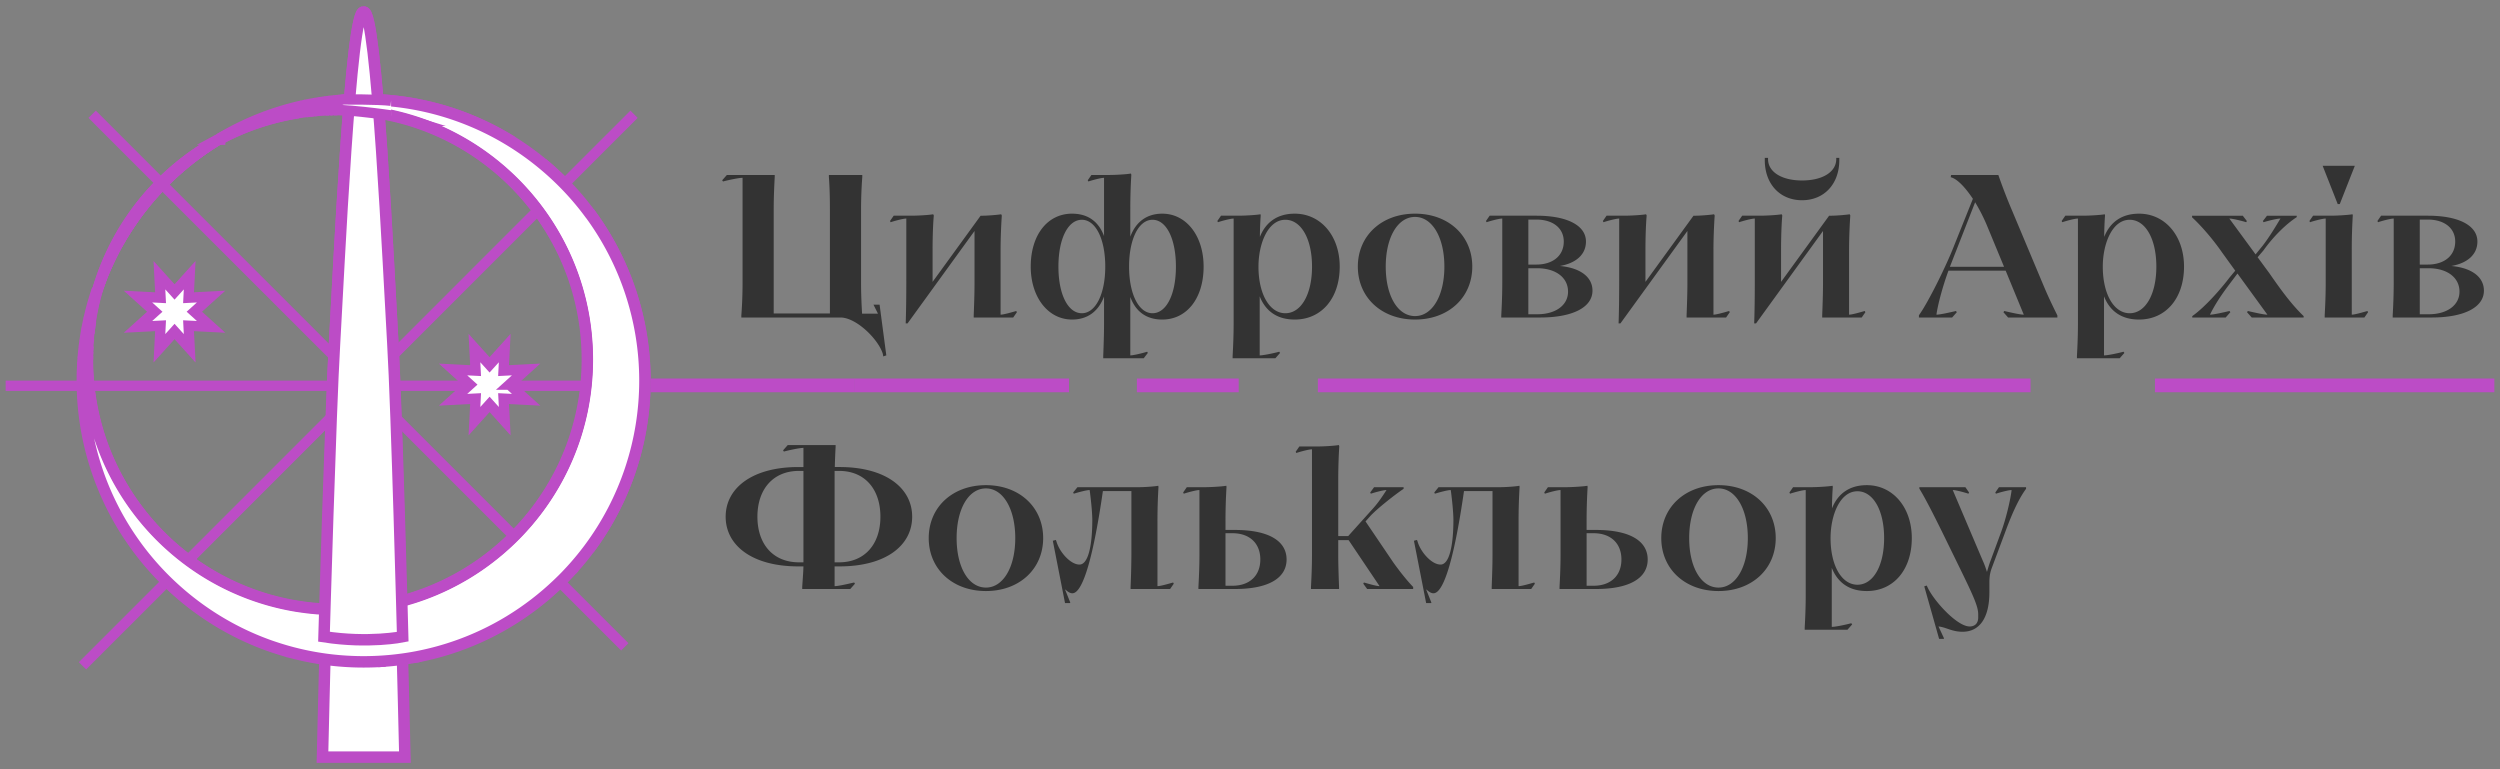 <svg width="221" height="68" fill="none" xmlns="http://www.w3.org/2000/svg"><rect width="100%" height="100%" fill="#808080" stroke="none"/><path d="M70.916 52.068v-.18c.036-.594.09-1.206.108-1.818h-.45c-4.086 0-6.426-1.854-6.426-4.392 0-2.538 2.358-4.392 6.426-4.392h.45v-1.692c-.342 0-1.26.198-1.728.324l-.072-.108.414-.468h4.23v.18c-.036.576-.054 1.17-.072 1.764h.414c4.086 0 6.426 1.854 6.426 4.392 0 2.538-2.322 4.392-6.426 4.392h-.432v1.746c.342 0 1.26-.216 1.728-.324l.072.108-.414.468h-4.248Zm-.288-2.358h.396v-8.082h-.396c-2.268 0-3.672 1.602-3.672 4.05 0 2.448 1.404 4.032 3.672 4.032Zm3.15 0h.396c2.25 0 3.654-1.584 3.654-4.032s-1.386-4.05-3.654-4.05h-.396v8.082Zm13.38 2.538c-2.953 0-5.059-1.944-5.059-4.68 0-2.736 2.106-4.68 5.058-4.68s5.058 1.944 5.058 4.68c0 2.736-2.106 4.68-5.058 4.68Zm0-.306c1.511 0 2.591-1.782 2.591-4.374 0-2.592-1.08-4.392-2.592-4.392-1.53 0-2.592 1.8-2.592 4.392 0 2.592 1.062 4.374 2.592 4.374Zm6.99 1.368-1.08-5.508.27-.072.054.144c.27.936 1.242 2.034 2.034 2.034.72 0 1.134-1.476 1.134-3.996-.018-.792-.126-1.782-.234-2.592-.27 0-1.008.198-1.404.324l-.054-.108.378-.468h5.382c.486 0 1.386-.054 1.764-.126l.018.108a49.97 49.97 0 0 0-.09 3.078v5.688c.27 0 1.008-.216 1.386-.324l.054.108-.324.468h-3.492v-.18a76.88 76.88 0 0 0 .072-2.88V43.41h-2.52c-.792 5.49-1.728 9.036-2.7 9.036-.306 0-.54-.288-.648-.342l.468 1.17-.036.036h-.432Zm11.792-1.242v-.18c.054-.954.09-1.926.09-2.88V43.32c-.27 0-1.008.198-1.386.324l-.054-.108.324-.468h1.548c.522 0 1.53-.054 1.944-.126l.018.108a49.97 49.97 0 0 0-.09 3.078v.72h.828c3.024 0 4.572.99 4.572 2.61 0 1.62-1.548 2.61-4.572 2.61h-3.222Zm2.394-.288h.612c1.53 0 2.466-.9 2.466-2.322 0-1.422-.936-2.322-2.466-2.322h-.612v4.644Zm7.555.288v-.18c.054-.954.09-1.926.09-2.88V39.72c-.27 0-1.008.198-1.386.324l-.054-.108.324-.468h1.566c.594 0 1.512-.054 1.926-.126l.036.108a49.97 49.97 0 0 0-.09 3.078v4.86h.882l2.07-2.304c.486-.522.828-1.008 1.314-1.764-.27 0-1.008.198-1.386.324l-.054-.108.342-.468h2.61v.144c-.882.594-2.34 1.764-2.916 2.376l-.45.504 2.448 3.618c.54.756 1.188 1.584 1.764 2.178v.18h-4.068l-.342-.468.054-.108c.378.108 1.116.324 1.386.324l-2.736-4.068h-.918v1.26c0 .954.036 1.926.072 2.88v.18h-2.484Zm10.181 1.242-1.08-5.508.27-.072.054.144c.27.936 1.242 2.034 2.034 2.034.72 0 1.134-1.476 1.134-3.996-.018-.792-.126-1.782-.234-2.592-.27 0-1.008.198-1.404.324l-.054-.108.378-.468h5.382c.486 0 1.386-.054 1.764-.126l.018.108a49.97 49.97 0 0 0-.09 3.078v5.688c.27 0 1.008-.216 1.386-.324l.054.108-.324.468h-3.492v-.18c.036-.954.072-1.926.072-2.88V43.41h-2.52c-.792 5.49-1.728 9.036-2.7 9.036-.306 0-.54-.288-.648-.342l.468 1.17-.036.036h-.432Zm11.792-1.242v-.18c.054-.954.09-1.926.09-2.88V43.32c-.27 0-1.008.198-1.386.324l-.054-.108.324-.468h1.548c.522 0 1.53-.054 1.944-.126l.018.108a49.97 49.97 0 0 0-.09 3.078v.72h.828c3.024 0 4.572.99 4.572 2.61 0 1.62-1.548 2.61-4.572 2.61h-3.222Zm2.394-.288h.612c1.53 0 2.466-.9 2.466-2.322 0-1.422-.936-2.322-2.466-2.322h-.612v4.644Zm11.659.468c-2.952 0-5.058-1.944-5.058-4.68 0-2.736 2.106-4.68 5.058-4.68s5.058 1.944 5.058 4.68c0 2.736-2.106 4.68-5.058 4.68Zm0-.306c1.512 0 2.592-1.782 2.592-4.374 0-2.592-1.08-4.392-2.592-4.392-1.53 0-2.592 1.8-2.592 4.392 0 2.592 1.062 4.374 2.592 4.374Zm7.62 3.726v-.18c.054-.954.09-1.926.09-2.88V43.32c-.27 0-1.008.198-1.386.324l-.054-.108.324-.468h1.548c.522 0 1.53-.054 1.944-.126l.018.108a28.19 28.19 0 0 0-.072 1.89c.522-1.314 1.566-2.052 3.078-2.052 2.304 0 3.978 1.962 3.978 4.68 0 2.79-1.602 4.68-3.978 4.68-1.548 0-2.574-.738-3.096-2.052v5.22c.342 0 1.26-.198 1.728-.324l.072.108-.414.468h-3.78Zm4.662-3.978c1.386 0 2.358-1.656 2.358-4.122s-.972-4.14-2.358-4.14c-1.548 0-2.376 2.124-2.376 4.14 0 2.448.99 4.122 2.376 4.122Zm7.22 4.788-1.314-4.644.216-.072.054.108c.522 1.188 2.61 3.51 3.744 3.51.468 0 .756-.288.756-.792V54.3c0-.648-.36-1.494-1.602-4.032l-1.602-3.276c-.756-1.53-1.458-2.916-1.998-3.798v-.126h4.068l.324.468-.054.108c-.378-.126-1.116-.324-1.386-.324l2.646 6.228c.144.306.27.666.378 1.008.108-.36.198-.684.324-1.008l.882-2.394c.504-1.332.9-3.132.972-3.834-.27 0-1.008.198-1.386.324l-.054-.108.324-.468h2.394v.144c-.522.702-1.116 1.854-1.8 3.708l-1.224 3.276c-.162.432-.216.792-.216 1.278v.864c0 2.358-.918 3.51-2.376 3.51-.936 0-1.494-.414-2.124-.468l.486 1.044-.018.054h-.414Z" fill="#333"/><path d="M34.727 30.36c-.356-6-1.424-29.714-2.577-29.286-1.155-.428-2.221 23.286-2.577 29.286-.355 6-1.066 36.571-1.066 36.571h7.286s-.71-30.57-1.066-36.571Z" fill="#fff" stroke="#BC4CC6" stroke-width="1.012" stroke-miterlimit="10"/><path d="M57.5 34.068h18" stroke="#BC4CC6" stroke-width="1.215" stroke-miterlimit="10"/><path d="M.5 34.103h54.214M48.85 17.299 7.294 58.857M56.05 10.1l-6.15 6.148m-.401 35.203 5.731 5.731M8.146 10.1l39.565 39.564M19.414 12.3A22.146 22.146 0 0 0 8.568 25.767a24.93 24.93 0 0 1 10.846-13.465Zm4.069-1.955Zm-1.148.462Zm3.13-1.106ZM8.021 27.652c.079-.316.163-.628.253-.94M24.66 9.943Zm-.403.129Zm-3.048 1.252ZM7.482 30.57l.06-.453m-.162 1.442Zm.169-1.489c.022-.152.045-.303.07-.453m.291-1.491c.034-.156.072-.312.11-.468M7.621 29.6c.026-.156.053-.31.082-.465m.007-.048ZM27.08 9.311Zm3.777-.486.389-.016-.389.016Zm-.388.024c.113-.008.226-.014.34-.02m-.754.051.303-.023m1.401-.061Zm-2.179.129Zm1.77-.118.295-.008M7.34 32.094ZM27.48 9.23l.364-.064m.09-.018.317-.052c-.106.015-.212.034-.317.052Zm-2.074.449Zm2.906-.575c.107-.014.215-.029.323-.042m-.769.106c.13-.02.26-.04.385-.057a39.58 39.58 0 0 0-.385.057Zm.873-.119.324-.035m10.893 48.17Zm2.244-.917c-.183.085-.366.169-.55.25m1.093-.511c-.179.09-.36.177-.543.262M21.202 11.328c-.604.298-1.196.619-1.774.963h.003a24.827 24.827 0 0 1 1.771-.963Zm9.355 47.13Zm-1.261-.113Zm2.854.163a25.07 25.07 0 0 1-1.597-.051m14.487-3.549Zm-16.984 3.264a21.19 21.19 0 0 1-.612-.11m22.282-6.835a13.64 13.64 0 0 1-.324.315m1.131-1.162Zm-1.555 1.565Zm-.336.303Zm-1.86 1.498Zm-.734.516Zm-23.851 2.174Zm-9.227-6.975c-.381-.46-.745-.934-1.091-1.424m6.126 6.056a25.025 25.025 0 0 1-2.788-2.245m4.043 3.062Zm-7.381-6.872Zm7.899 7.175ZM7.299 33.093Zm.017-.52c.006-.14.014-.28.022-.419m17.128 25.142-.577-.194c.193.066.387.131.577.194Zm-1.148-.404Zm2.62.833Zm-5.371-2.075Zm6.878 2.412Zm-4.69-1.392a24.815 24.815 0 0 1-.558-.236m4.494-47.04ZM13.16 49.69A24.87 24.87 0 0 0 15 51.644M7.293 33.648c0-.154.005-.307.005-.46a23.43 23.43 0 0 0-.005.46Zm0 0a24.74 24.74 0 0 0 3.755 13.142m-2.48-21.019a24.093 24.093 0 0 0 0 .001Z" stroke="#BC4CC6" stroke-width=".911" stroke-miterlimit="10"/><path d="M8.569 25.767c.058-.175.119-.35.18-.524l.005-.01.194-.518v-.006c.333-.862.713-1.705 1.14-2.525l.005-.008.258-.481.004-.007c.442-.803.929-1.581 1.457-2.33v-.003c.105-.15.21-.296.319-.442l.005-.007c.65-.883 1.359-1.72 2.12-2.51l.005-.005a25.055 25.055 0 0 1 5.147-4.086l.013-.008a22.144 22.144 0 0 0-10.86 13.48v-.003l.008-.007Zm1.525-3.592Zm9.336-9.885h-.002l-.013.007.016-.008Zm-2.727 1.888Z" stroke="#BC4CC6" stroke-width=".911" stroke-miterlimit="10"/><path d="M11.815 19.352c.104-.15.21-.296.318-.442m4.564-4.732a25.08 25.08 0 0 0-2.433 2.21m-3.906 5.3c.442-.803.929-1.581 1.457-2.33m5.318-5.52a25.079 25.079 0 0 1 2.28-1.541m-7.274 6.607c.65-.882 1.36-1.72 2.12-2.51M8.95 24.71c.332-.862.713-1.705 1.14-2.524m-1.336 3.047.194-.518c-.067.173-.132.345-.194.518Zm-.184.534c.058-.176.118-.35.18-.525m-.182.526v.003" stroke="#BC4CC6" stroke-width=".911" stroke-miterlimit="10"/><path d="M8.02 27.66v-.01" stroke="#BC4CC6" stroke-width="1.012" stroke-miterlimit="10"/><path d="M7.902 28.154c0-.01.005-.018.007-.027a.408.408 0 0 1-.007.027Z" fill="#fff" stroke="#BC4CC6" stroke-width="1.012" stroke-miterlimit="10"/><path d="m23.447 10.36.037-.014" stroke="#BC4CC6" stroke-width="1.012" stroke-miterlimit="10"/><path d="M8.274 26.713c0-.006.004-.012.006-.018l-.006.018Z" fill="#fff" stroke="#BC4CC6" stroke-width="1.012" stroke-miterlimit="10"/><path d="m21.202 11.328.007-.004m1.101-.508.023-.01m5.917-1.709.07-.011m-.853.148h.012m1.226-.204.06-.009m.324-.037.104-.013m-2.181.354.068-.014m2.435-.381.064-.006m-2.962.486.074-.015m-1.275.32.05-.014m-.856.256.049-.016m1.14-.329.06-.016m-1.621.482.02-.006" stroke="#BC4CC6" stroke-width="1.012" stroke-miterlimit="10"/><path d="M7.705 29.134c0-.016.006-.032.008-.048-.004.016-.008.03-.008.049Z" fill="#fff" stroke="#BC4CC6" stroke-width="1.012" stroke-miterlimit="10"/><path d="M37.16 58.002c-.203.041-.406.08-.61.117m-6.585-49.23.09-.008" stroke="#BC4CC6" stroke-width="1.012" stroke-miterlimit="10"/><path d="M49.406 51.541Zm-13.78 6.725Zm15.894-9.038Zm.549-.706Zm-17.378 9.855Z" fill="#fff" stroke="#BC4CC6" stroke-width="1.012" stroke-miterlimit="10"/><path d="M52.068 18.777a24.86 24.86 0 0 1 0 29.745m-1.319 1.618-.216.24" stroke="#BC4CC6" stroke-width="1.012" stroke-miterlimit="10"/><path d="M36.55 58.117Z" fill="#fff" stroke="#BC4CC6" stroke-width="1.012" stroke-miterlimit="10"/><path d="M34.063 58.435c-.21.016-.422.03-.633.04" stroke="#BC4CC6" stroke-width="1.012" stroke-miterlimit="10"/><path d="M7.543 30.114c0-.015.005-.03.006-.044-.001.017-.004.03-.006.044Z" fill="#fff" stroke="#BC4CC6" stroke-width="1.012" stroke-miterlimit="10"/><path d="M7.62 29.613V29.6" stroke="#BC4CC6" stroke-width="1.012" stroke-miterlimit="10"/><path d="M7.373 31.64c0-.027.005-.055.007-.083 0 .03-.004.057-.007.084Zm.102-1.003c0-.023.005-.045.008-.065l-.008.065Zm24.675 27.87ZM7.338 32.155c0-.021 0-.041.003-.061l-.003.06Z" fill="#fff" stroke="#BC4CC6" stroke-width="1.012" stroke-miterlimit="10"/><path d="M7.297 33.19v-.096m.019-.449c0-.023 0-.047.004-.07M27.843 9.164l.09-.016" stroke="#BC4CC6" stroke-width="1.012" stroke-miterlimit="10"/><path d="M50.348 16.717Z" fill="#fff" stroke="#BC4CC6" stroke-width="1.012" stroke-miterlimit="10"/><path d="M31.244 8.809h.106" stroke="#BC4CC6" stroke-width="1.012" stroke-miterlimit="10"/><path d="M45.799 12.871Z" fill="#fff" stroke="#BC4CC6" stroke-width="1.012" stroke-miterlimit="10"/><path d="M31.645 8.799h.114" stroke="#BC4CC6" stroke-width="1.012" stroke-miterlimit="10"/><path d="M50.749 17.158Zm.771.912Z" fill="#fff" stroke="#BC4CC6" stroke-width="1.012" stroke-miterlimit="10"/><path d="M45.295 12.55A24.74 24.74 0 0 0 32.15 8.795M50.144 16.5a25.097 25.097 0 0 0-2.182-2.031" stroke="#BC4CC6" stroke-width="1.012" stroke-miterlimit="10"/><path d="M46.54 13.379Z" fill="#fff" stroke="#BC4CC6" stroke-width="1.012" stroke-miterlimit="10"/><path d="M30.81 8.828h.048m-.501.029.112-.007" stroke="#BC4CC6" stroke-width="1.012" stroke-miterlimit="10"/><path d="M52.068 18.777a24.284 24.284 0 0 0-1.925-2.278 25.082 25.082 0 0 0-4.347-3.628A24.74 24.74 0 0 0 31.76 8.796h-.114l-.295.008h-.106c-.13.005-.26.01-.389.017h-.048l-.34.02-.112.008-.303.024-.09.007-.384.037-.065.007c-.107.01-.215.023-.324.035l-.104.013-.323.042-.061.008-.385.056-.07.011-.317.053-.09.015-.364.065h-.013c-.13.025-.259.05-.388.077l-.068.014-.32.07-.074.017c-.254.057-.507.119-.759.185l-.06.016c-.112.029-.223.059-.334.09l-.049.013a27.5 27.5 0 0 0-.757.226l-.049.016-.353.115-.018.006c-.253.086-.505.175-.755.267l-.037.014c-.376.14-.747.29-1.114.447l-.022.01c-.372.16-.739.33-1.1.508l-.008.003c-.604.297-1.194.618-1.771.962a21.924 21.924 0 0 1 6.59-2.266l.031-.006.295-.048.04-.007c.22-.034.44-.065.663-.094h.007l.309-.036.073-.008.25-.026.085-.007c.086-.009.173-.016.26-.023l.064-.005.327-.024h.03l.29-.016.1-.004c.074 0 .149-.007.224-.009l.111-.004.227-.005h.423a21.232 21.232 0 0 1 1.98.087l.278.027c.186.019.372.04.556.065l.276.037a22.081 22.081 0 0 1 3.482.777c8.993 2.798 15.523 11.186 15.523 21.1 0 9.914-6.53 18.302-15.523 21.099a21.822 21.822 0 0 1-3.482.778l-.276.036a29.937 29.937 0 0 1-.835.092 21.325 21.325 0 0 1-1.98.087c-.19 0-.38 0-.57-.007a22.865 22.865 0 0 1-1.69-.107 22.903 22.903 0 0 1-1.651-.23C15.578 51.685 7.732 42.651 7.732 31.784v-.45c0-.09.005-.18.008-.269v-.09l.015-.347v-.047c.005-.102.012-.203.018-.305 0-.03.005-.06.007-.09a22.111 22.111 0 0 1 .061-.704c0-.017.004-.033.005-.05l.035-.306.008-.065c.03-.237.063-.474.1-.712 0-.013.004-.026.006-.04.017-.11.035-.218.054-.324l.006-.033c.041-.24.088-.48.137-.717l.006-.026c.076-.361.16-.718.254-1.072l.004-.015c.03-.116.062-.232.095-.348a25.79 25.79 0 0 0-.288.923c0 .006-.004.012-.006.018-.09.31-.174.623-.252.938v.009c-.038.155-.076.311-.11.468 0 .009-.005.017-.007.026-.07.309-.134.62-.194.933 0 .016-.006.032-.009.048-.028.155-.055.31-.081.466v.014c-.025.151-.048.302-.07.453 0 .014-.005.03-.007.043l-.06.454c0 .022-.006.045-.008.064-.037.305-.068.612-.094.92 0 .029-.005.057-.007.084-.012.15-.023.302-.033.454 0 .02 0 .04-.003.06l-.021.42c0 .023 0 .047-.004.07-.006.15-.01.3-.013.45v.095c0 .153-.005.307-.005.46a24.74 24.74 0 0 0 4.585 14.387 23.993 23.993 0 0 0 1.284 1.654 24.853 24.853 0 0 0 2.069 2.164 25.025 25.025 0 0 0 5.35 3.801 24.61 24.61 0 0 0 3.323 1.453c.191.067.385.13.578.194.484.157.974.3 1.47.428l.299.074a23.737 23.737 0 0 0 1.82.373 24.324 24.324 0 0 0 2.497.285 25.098 25.098 0 0 0 5.073-.191l.31-.045a21.373 21.373 0 0 0 1.224-.219 24.522 24.522 0 0 0 3.25-.9 24.545 24.545 0 0 0 4.63-2.194 24.97 24.97 0 0 0 4.366-3.368c.109-.104.216-.21.324-.315l.21-.212c.203-.208.402-.42.597-.634l.216-.24a24.806 24.806 0 0 0 1.32-1.62 24.859 24.859 0 0 0 0-29.743l-.006.001ZM8.57 25.768h-.002.001Zm10.845-13.469v.001-.001Zm8.682-2.539Zm.358-.025Z" fill="#fff" stroke="#BC4CC6" stroke-width="1.012" stroke-miterlimit="10"/><path d="M8.57 25.768v.004a23.104 23.104 0 0 0 0-.004Zm-.355 1.438Z" fill="#fff" stroke="#BC4CC6" stroke-width="1.012" stroke-miterlimit="10"/><path d="m7.797 30.187.023-.298M27.44 9.82l.249-.025m1.819-.1h.323" stroke="#BC4CC6" stroke-width="1.012" stroke-miterlimit="10"/><path d="m27.773 9.786.26-.022-.26.022Z" fill="#fff" stroke="#BC4CC6" stroke-width="1.012" stroke-miterlimit="10"/><path d="m27.057 9.866.308-.036" stroke="#BC4CC6" stroke-width="1.012" stroke-miterlimit="10"/><path d="M26.387 9.96Zm-6.973 2.338a21.917 21.917 0 0 1 6.606-2.28 21.921 21.921 0 0 0-6.59 2.265l-.015.01v.005Z" fill="#fff" stroke="#BC4CC6" stroke-width="1.012" stroke-miterlimit="10"/><path d="m26.053 10.013.295-.048" stroke="#BC4CC6" stroke-width="1.012" stroke-miterlimit="10"/><path d="m7.754 30.977.015-.348-.015.348Zm.07-1.14ZM28.845 9.713c.075 0 .15-.006.224-.008l-.224.008ZM8.012 28.31Zm-.268 3.025c0-.09.005-.18.007-.269l-.007.27Zm.162-2.275c.03-.238.065-.474.1-.712-.037.237-.07.474-.1.712Z" fill="#fff" stroke="#BC4CC6" stroke-width="1.012" stroke-miterlimit="10"/><path d="m29.18 9.702.227-.005" stroke="#BC4CC6" stroke-width="1.012" stroke-miterlimit="10"/><path d="M7.74 31.782v-.346.346Zm.03-1.2Z" fill="#fff" stroke="#BC4CC6" stroke-width="1.012" stroke-miterlimit="10"/><path d="m7.863 29.433.035-.306" stroke="#BC4CC6" stroke-width="1.012" stroke-miterlimit="10"/><path d="M8.071 27.951Z" fill="#fff" stroke="#BC4CC6" stroke-width="1.012" stroke-miterlimit="10"/><path d="M31.25 9.736Zm20.675 22.049c0 9.913-6.53 18.302-15.524 21.1m15.524-21.1c0-9.913-6.53-18.302-15.524-21.1 8.994 2.798 15.524 11.186 15.524 21.1Zm-44.185 0c0 10.867 7.845 19.9 18.18 21.747m3.912-43.837c.191 0 .38 0 .57.007m-.994-.007h.1m3.137 44.006ZM29.067 9.705l.112-.004m2.631 44.09Zm-1.978.087c-.19 0-.38 0-.57-.007.19.005.38.007.57.007Zm.57-.007c-.19.005-.379.007-.57.007m-3.09-.215c-.275-.039-.55-.082-.821-.13m1.652.229Zm.841.071Zm5.329-.302c-.272.049-.546.092-.821.13m.82-43.621Zm1.875.417Zm-2.695-.551c.275.04.549.082.82.13m-1.652-.229Zm3.528 43.304Zm.783-.228Zm-28.336-24.9.006-.034M27.689 9.795l.085-.008M7.857 29.482c0-.017.004-.034.006-.05l-.006.05Zm.612-3.345.004-.014M28.032 9.765l.065-.005m-.732.069.074-.009M7.742 31.435v-.101M26.349 9.965l.038-.006M7.79 30.278c0-.03.005-.06.007-.09l-.007.09ZM28.426 9.736h.03M7.752 31.066v-.09c.002.03 0 .06 0 .09ZM26.02 10.02l.032-.006M7.898 29.127l.008-.064m-.086.826c0-.017 0-.034.005-.051a1.525 1.525 0 0 0-.005.051Zm.185-1.539c0-.013.004-.026.006-.04l-.006.04Zm-.235 2.28v-.048M28.744 9.72l.1-.005M8.209 27.232l.006-.027m1.875-5.021.004-.008m2.039-3.266.005-.008m2.121-2.509.004-.004M8.57 25.768Zm1.782-4.075.003-.006m-1.408 3.026v-.006m-.196.536.004-.01m3.058-5.878v-.003" stroke="#BC4CC6" stroke-width=".911" stroke-miterlimit="10"/><path d="M19.413 12.298a25.079 25.079 0 0 0-2.714 1.877 25.054 25.054 0 0 0-2.433 2.21l-.005.005a24.765 24.765 0 0 0-2.12 2.51l-.006.007c-.108.145-.213.292-.318.441v.003a24.763 24.763 0 0 0-1.457 2.33l-.004.007-.259.482-.003.008c-.428.82-.809 1.662-1.141 2.525v.005c-.065.171-.13.344-.194.518l-.004.01c-.065.175-.123.35-.182.525a17.17 17.17 0 0 0-.095.353l-.004.015c-.094.353-.18.71-.255 1.071l-.005.027c-.05.237-.096.476-.138.716l-.006.034-.054.324c0 .013-.004.026-.006.04-.037.235-.07.471-.1.712l-.007.065c-.013.101-.024.203-.035.305 0 .017-.003.034-.005.05a21.73 21.73 0 0 0-.034.355c0 .017-.003.034-.005.05l-.023.3c0 .03-.004.06-.006.09-.007.101-.013.203-.018.304v.047c-.007.116-.011.232-.016.348v.09c0 .089-.005.178-.007.268v.451c0 10.866 7.845 19.9 18.181 21.747.272.048.546.092.822.13a21.384 21.384 0 0 0 2.52.207c.19.005.38.007.57.007.19 0 .38 0 .57-.008a22.864 22.864 0 0 0 1.689-.107c.186-.018.371-.04.555-.064l.276-.037a21.75 21.75 0 0 0 3.482-.778c8.994-2.797 15.524-11.185 15.524-21.099 0-9.913-6.55-18.292-15.542-21.09a22.138 22.138 0 0 0-3.482-.778l-.276-.036a33.74 33.74 0 0 0-.556-.065l-.279-.026a25.092 25.092 0 0 0-1.98-.087h-.423l-.227.005-.111.003c-.076 0-.15.006-.225.009l-.1.004c-.097.005-.194.01-.29.017h-.03c-.109.007-.218.014-.326.023l-.065.005c-.086.007-.173.014-.26.023l-.085.008-.249.025-.074.008c-.103.011-.206.023-.308.036h-.008c-.222.028-.443.06-.663.094l-.039.007c-.098.015-.197.031-.295.048l-.032.006a21.92 21.92 0 0 0-6.606 2.279l.001.006Z" stroke="#BC4CC6" stroke-width=".911" stroke-miterlimit="10"/><path d="M34.727 30.36c-.356-6-1.424-29.714-2.577-29.286-1.155-.428-2.221 23.286-2.577 29.286-.355 6-.93 25.926-.93 25.926 3.96.612 6.955 0 6.955 0s-.516-19.926-.871-25.926Z" fill="#fff" stroke="#BC4CC6" stroke-width="1.012" stroke-miterlimit="10"/><path d="M34.57 10.202s-4.235-.634-6.497-.51c-2.262.126 2.261-.899 2.261-.899s3.094-.027 4.237.116" fill="#fff"/><path d="M34.57 10.202s-4.235-.634-6.497-.51c-2.262.126 2.261-.899 2.261-.899s3.094-.027 4.237.116" stroke="#BC4CC6" stroke-width=".911" stroke-miterlimit="10"/><path d="m17.179 27.556 1.482 1.339-1.994-.102.101 1.995-1.338-1.483-1.338 1.483.102-1.995-1.995.102 1.483-1.338-1.483-1.339 1.995.102-.102-1.994 1.338 1.482 1.338-1.482-.101 1.994 1.994-.102-1.482 1.338ZM45.028 34l1.482 1.339-1.994-.102.102 1.995-1.338-1.483-1.339 1.483.102-1.995-1.994.102L41.53 34l-1.482-1.339 1.994.102-.102-1.995 1.339 1.483 1.338-1.483-.102 1.995 1.994-.102L45.027 34Z" fill="#fff" stroke="#BC4CC6" stroke-width=".911" stroke-miterlimit="10"/><path d="M116.5 34.068h63m11 0h30m-145 0h19m6 0h9" stroke="#BC4CC6" stroke-width="1.215" stroke-miterlimit="10"/><path d="m78.08 31.506-.036-.216c-.378-1.278-2.34-3.222-3.744-3.222h-8.766v-.18c.072-.954.108-1.926.108-2.88V15.72c-.342 0-1.26.198-1.728.324l-.072-.108.414-.468h4.23v.18c-.054.954-.09 1.926-.09 2.88v9.18h4.968v-9.18c0-.954-.018-1.926-.09-2.88v-.18h2.952v.18a38.495 38.495 0 0 0-.108 2.88v6.48c0 .9.036 1.818.09 2.718h1.404l-.396-.792h.54l.594 4.482-.27.09Zm11.758-4.014.054.108-.324.468h-3.492v-.18c.036-.954.072-1.926.072-2.88v-4.59l-5.922 8.172h-.162c.036-1.026.054-2.25.054-3.942V19.32c-.27 0-1.008.198-1.386.324l-.054-.108.324-.468h1.566c.522 0 1.53-.054 1.926-.126l.054.108c-.072.81-.108 1.962-.108 3.078v2.79l4.248-5.85h.234c.27 0 1.116-.054 1.584-.126l.054.108c-.054.81-.108 1.962-.108 3.078v5.688c.27 0 1.008-.216 1.386-.324Zm7.687 4.176v-.18c.036-.954.072-1.926.072-2.88v-2.394c-.486 1.296-1.44 2.034-2.826 2.034-2.124 0-3.654-1.98-3.654-4.68 0-2.79 1.476-4.68 3.654-4.68 1.422 0 2.358.72 2.826 1.98V15.72c-.27 0-1.008.198-1.386.324l-.054-.108.324-.468h1.566c.522 0 1.53-.054 1.926-.126l.036.108a49.97 49.97 0 0 0-.09 3.078v2.394c.486-1.296 1.44-2.034 2.826-2.034 2.124 0 3.654 1.962 3.654 4.68 0 2.79-1.476 4.68-3.654 4.68-1.422 0-2.358-.72-2.826-1.998v5.166c.288 0 1.08-.198 1.494-.324l.054.108-.36.468h-3.582Zm-1.89-3.978c1.206 0 2.07-1.674 2.07-4.122 0-2.466-.864-4.14-2.07-4.14-1.224 0-2.07 1.674-2.07 4.14 0 2.466.846 4.122 2.07 4.122Zm6.246 0c1.224 0 2.07-1.656 2.07-4.122s-.846-4.14-2.07-4.14c-1.206 0-2.07 1.674-2.07 4.14 0 2.448.864 4.122 2.07 4.122Zm7.082 3.978v-.18c.054-.954.09-1.926.09-2.88V19.32c-.27 0-1.008.198-1.386.324l-.054-.108.324-.468h1.548c.522 0 1.53-.054 1.944-.126l.018.108a28.19 28.19 0 0 0-.072 1.89c.522-1.314 1.566-2.052 3.078-2.052 2.304 0 3.978 1.962 3.978 4.68 0 2.79-1.602 4.68-3.978 4.68-1.548 0-2.574-.738-3.096-2.052v5.22c.342 0 1.26-.198 1.728-.324l.072.108-.414.468h-3.78Zm4.662-3.978c1.386 0 2.358-1.656 2.358-4.122s-.972-4.14-2.358-4.14c-1.548 0-2.376 2.124-2.376 4.14 0 2.448.99 4.122 2.376 4.122Zm11.466.558c-2.952 0-5.058-1.944-5.058-4.68 0-2.736 2.106-4.68 5.058-4.68s5.058 1.944 5.058 4.68c0 2.736-2.106 4.68-5.058 4.68Zm0-.306c1.512 0 2.592-1.782 2.592-4.374 0-2.592-1.08-4.392-2.592-4.392-1.53 0-2.592 1.8-2.592 4.392 0 2.592 1.062 4.374 2.592 4.374Zm7.62.126v-.18c.054-.954.09-1.926.09-2.88V19.32c-.27 0-1.008.198-1.386.324l-.054-.108.324-.468h4.14c2.718 0 4.374.864 4.374 2.286 0 1.134-.864 1.908-2.304 2.16 1.8.162 2.88.972 2.88 2.178 0 1.476-1.746 2.376-4.626 2.376h-3.438Zm2.394-4.68h.702c1.476 0 2.43-.792 2.43-2.034 0-1.188-.954-1.944-2.43-1.944h-.702v3.978Zm0 4.392h.792c1.638 0 2.718-.81 2.718-1.998 0-1.242-1.08-2.07-2.736-2.07h-.774v4.068Zm17.751-.288.054.108-.324.468h-3.492v-.18c.036-.954.072-1.926.072-2.88v-4.59l-5.922 8.172h-.162c.036-1.026.054-2.25.054-3.942V19.32c-.27 0-1.008.198-1.386.324l-.054-.108.324-.468h1.566c.522 0 1.53-.054 1.926-.126l.054.108c-.072.81-.108 1.962-.108 3.078v2.79l4.248-5.85h.234c.27 0 1.116-.054 1.584-.126l.054.108c-.054.81-.108 1.962-.108 3.078v5.688c.27 0 1.008-.216 1.386-.324Zm9.738-13.536v.198c0 2.106-1.332 3.546-3.294 3.546s-3.294-1.44-3.294-3.546v-.198h.288v.108c0 1.134 1.206 1.89 3.006 1.89 1.818 0 3.024-.756 3.024-1.89v-.108h.27Zm2.25 13.536.054.108-.324.468h-3.492v-.18c.036-.954.072-1.926.072-2.88v-4.59l-5.922 8.172h-.162c.036-1.026.054-2.25.054-3.942V19.32c-.27 0-1.008.198-1.386.324l-.054-.108.324-.468h1.566c.522 0 1.53-.054 1.926-.126l.054.108c-.072.81-.108 1.962-.108 3.078v2.79l4.248-5.85h.234c.27 0 1.116-.054 1.584-.126l.054.108c-.054.81-.108 1.962-.108 3.078v5.688c.27 0 1.008-.216 1.386-.324Zm4.788.576v-.198c.811-1.116 2.413-4.374 3.061-6.03l1.71-4.266c-.648-.972-1.368-1.764-1.962-1.908l.036-.198h4.176c.414 1.188.81 2.196 1.17 3.042l2.826 6.732c.378.9.666 1.512 1.224 2.646v.18h-4.356l-.414-.468.072-.108c.468.108 1.386.324 1.727.324l-1.601-3.888h-5.058c-.522 1.422-.954 3.06-1.062 3.888.342 0 1.26-.216 1.728-.324l.072.108-.414.468h-2.935Zm2.737-4.482h4.788l-1.512-3.654c-.27-.648-.63-1.368-1.044-2.052l-2.232 5.706Zm11.231 8.082v-.18c.054-.954.09-1.926.09-2.88V19.32c-.27 0-1.008.198-1.386.324l-.054-.108.324-.468h1.548c.522 0 1.53-.054 1.944-.126l.018.108a28.19 28.19 0 0 0-.072 1.89c.522-1.314 1.566-2.052 3.078-2.052 2.304 0 3.978 1.962 3.978 4.68 0 2.79-1.602 4.68-3.978 4.68-1.548 0-2.574-.738-3.096-2.052v5.22c.342 0 1.26-.198 1.728-.324l.072.108-.414.468h-3.78Zm4.662-3.978c1.386 0 2.358-1.656 2.358-4.122s-.972-4.14-2.358-4.14c-1.548 0-2.376 2.124-2.376 4.14 0 2.448.99 4.122 2.376 4.122Zm5.534.378v-.126c1.26-.882 2.808-2.754 3.276-3.384l.522-.63-1.17-1.62c-.972-1.404-2.088-2.592-2.646-3.096v-.144h4.482l.36.468-.054.108c-.414-.126-1.206-.324-1.494-.324l2.322 3.168.63-.774c.612-.792 1.188-1.764 1.566-2.394-.306 0-1.08.198-1.494.324l-.054-.108.36-.468h2.628v.126c-.936.612-2.034 1.674-2.934 2.934l-.522.612 1.044 1.422c.864 1.242 1.872 2.682 3.024 3.78v.126h-4.59l-.414-.468.072-.108c.468.108 1.386.324 1.728.324l-2.646-3.636-.936 1.242c-.594.81-1.098 1.584-1.494 2.394.342 0 1.26-.216 1.728-.324l.072.108-.414.468h-2.952Zm11.526-13.41h2.844l-1.332 3.384h-.18l-1.332-3.384Zm.18 13.41v-.18c.054-.954.09-1.926.09-2.88V19.32c-.27 0-1.008.198-1.386.324l-.054-.108.324-.468h1.548c.54 0 1.494-.054 1.944-.126l.018.108a49.97 49.97 0 0 0-.09 3.078v5.688c.27 0 1.008-.216 1.386-.324l.054.108-.324.468h-3.51Zm6.012 0v-.18c.054-.954.09-1.926.09-2.88V19.32c-.27 0-1.008.198-1.386.324l-.054-.108.324-.468h4.14c2.718 0 4.374.864 4.374 2.286 0 1.134-.864 1.908-2.304 2.16 1.8.162 2.88.972 2.88 2.178 0 1.476-1.746 2.376-4.626 2.376h-3.438Zm2.394-4.68h.702c1.476 0 2.43-.792 2.43-2.034 0-1.188-.954-1.944-2.43-1.944h-.702v3.978Zm0 4.392h.792c1.638 0 2.718-.81 2.718-1.998 0-1.242-1.08-2.07-2.736-2.07h-.774v4.068Z" fill="#333"/></svg>